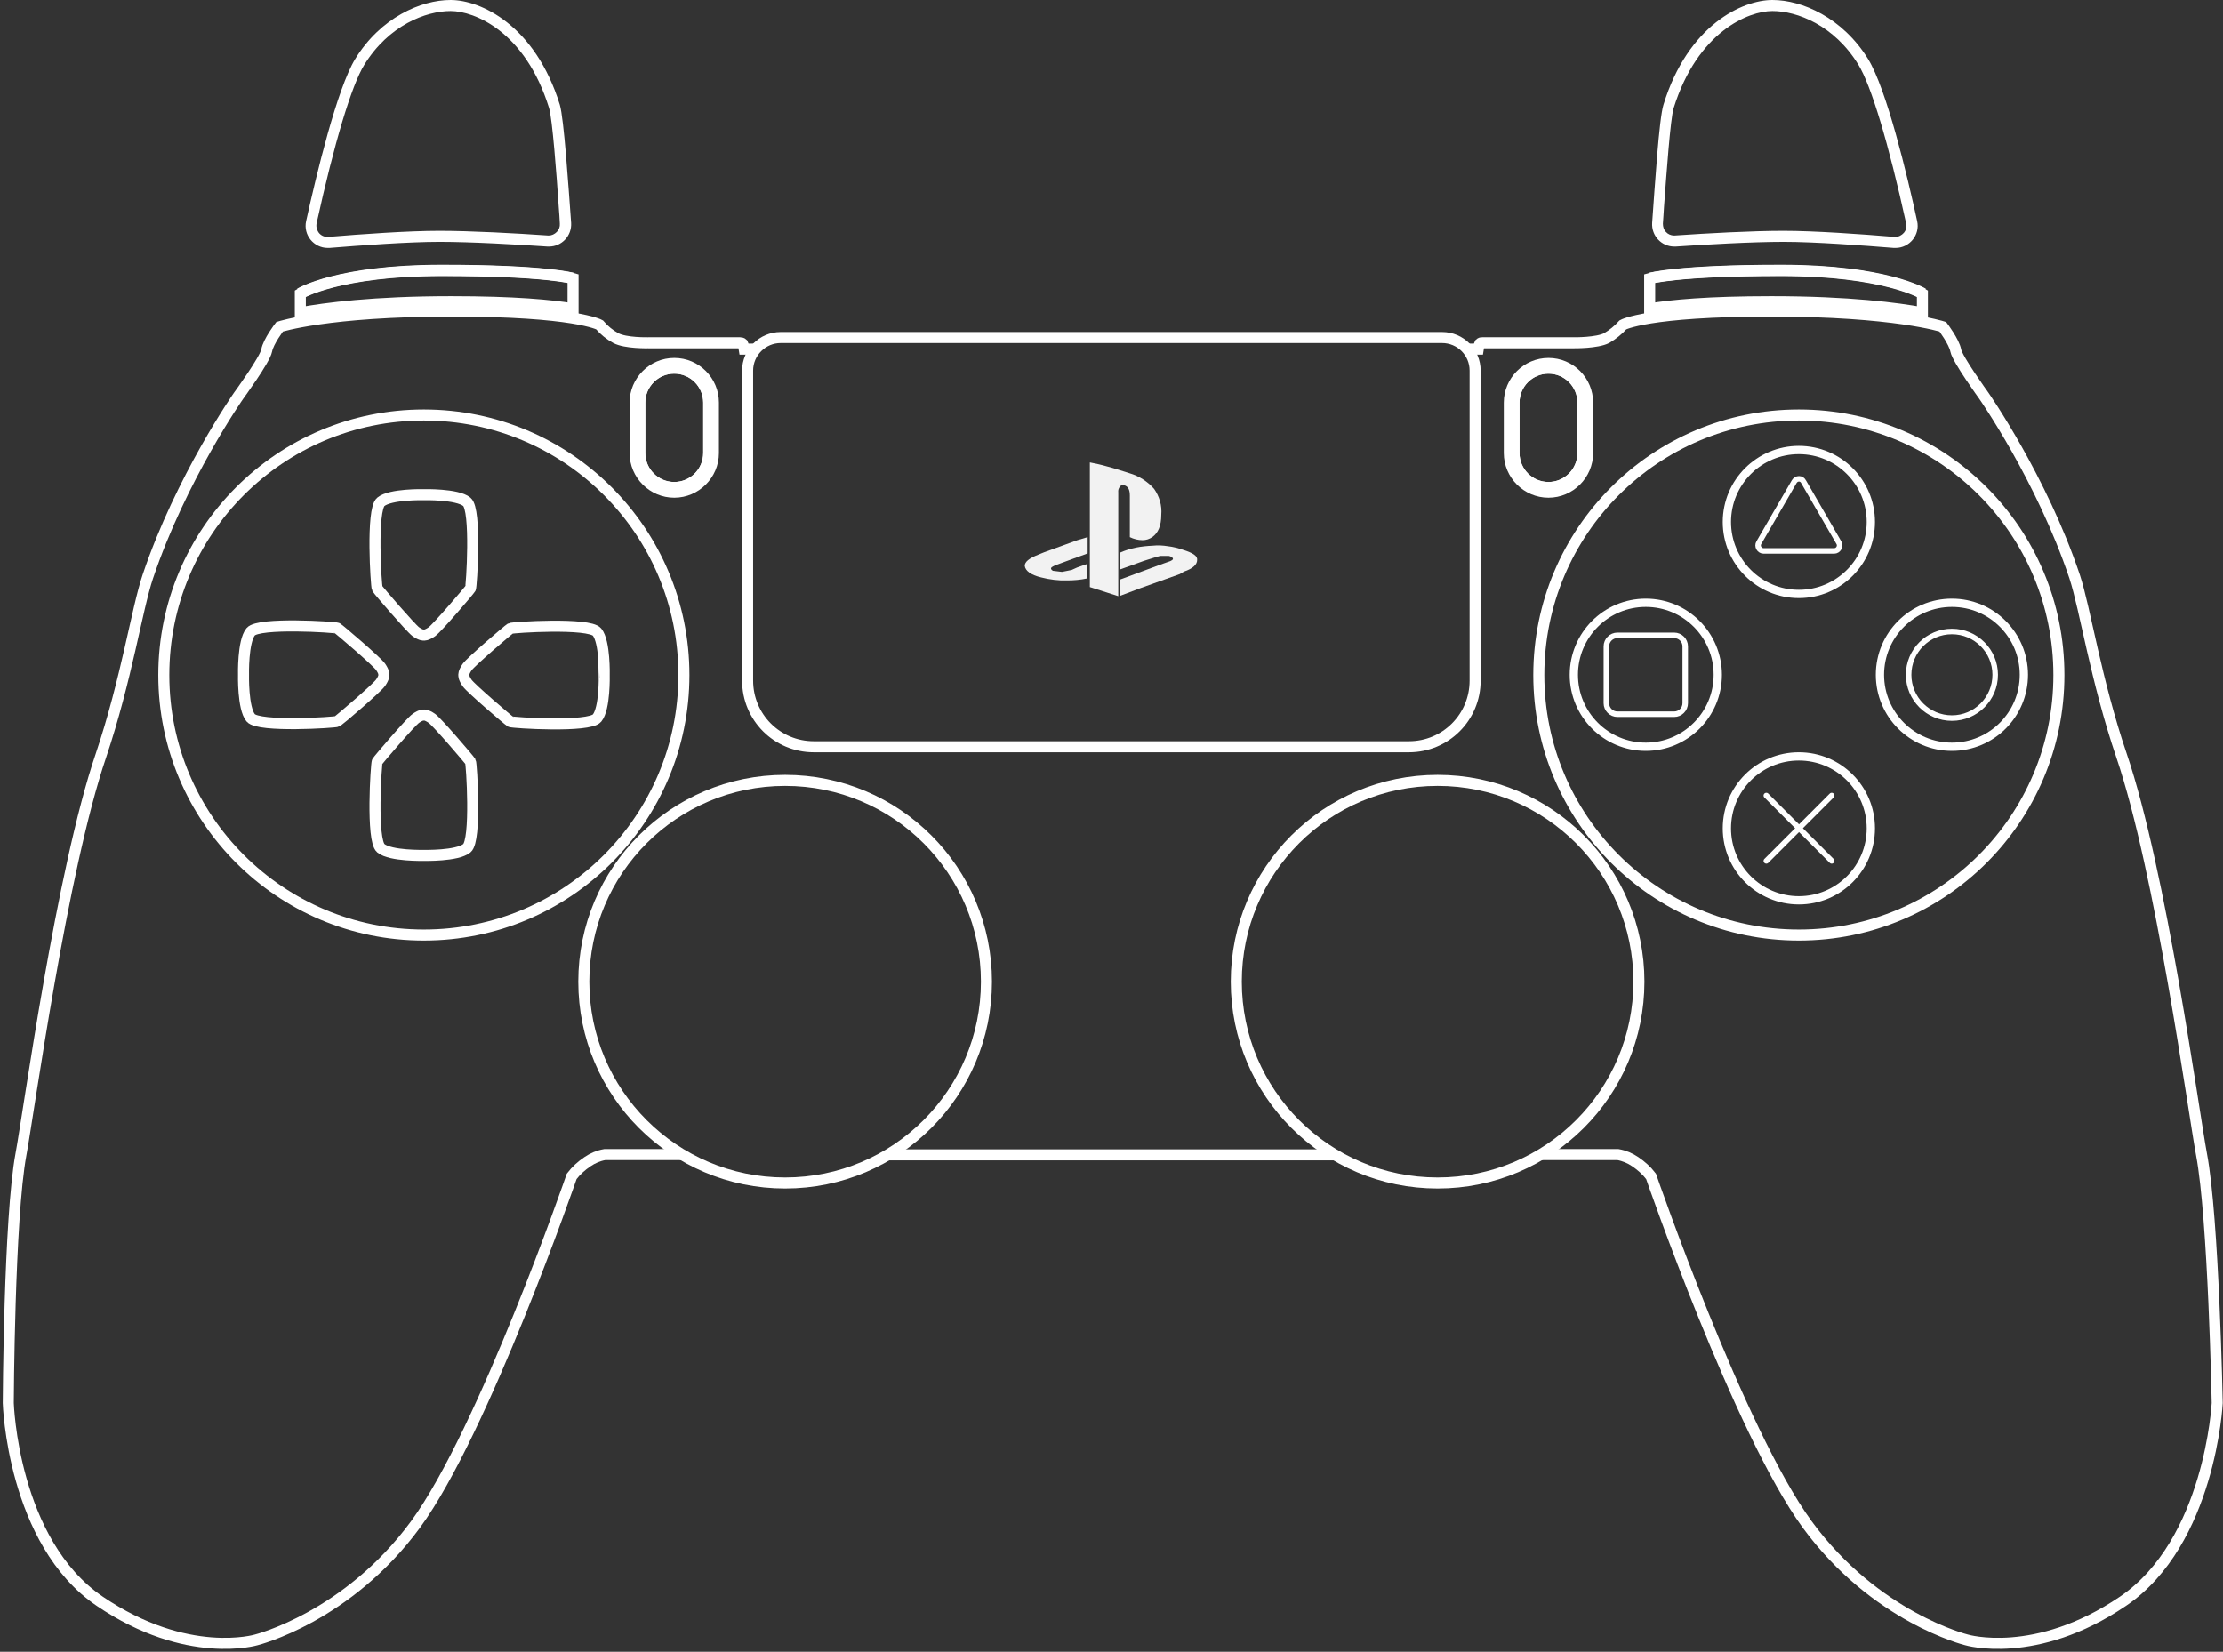 <?xml version="1.0" encoding="utf-8"?>
<!-- Generator: Adobe Illustrator 27.3.1, SVG Export Plug-In . SVG Version: 6.00 Build 0)  -->
<svg version="1.1" xmlns="http://www.w3.org/2000/svg" xmlns:xlink="http://www.w3.org/1999/xlink" x="0px" y="0px"
	 viewBox="0 0 806.1 599" style="enable-background:new 0 0 806.1 599;" xml:space="preserve">
<rect x="0" y="0" width="806.1" height="599" fill="#333333" stroke="none"/>
<g id="BG" style="display:none;">
	<g id="Layer_2_00000029742221670212016530000015051892537243701923_" style="display:inline;">
		<rect style="fill:#7F002B;" width="806" height="598.9"/>
	</g>
</g>
<g id="Layer_3">
</g>
<g id="Gamepad">
	<g>
		<path style="fill:none;stroke:#FFFFFF;stroke-width:4;stroke-miterlimit:10;" d="M274,126.6h-4.1c-0.1-0.7-0.3-1.4-0.6-2
			c-0.2-0.2-0.6-0.3-0.9-0.3H235c0,0-8.2,0.2-11.7-1.7c-2.2-1.2-4.2-2.8-5.9-4.8c0,0-8.8-5-53.7-5s-62.3,5.7-62.3,5.7
			s-4.1,5.3-4.7,8.6c-0.6,3.3-10.1,16.3-10.1,16.3s-21,30-33,65.7c-4,11.9-7.7,37.2-17,64.9c-14.3,42.1-26.1,129.1-29,144.6
			C3.3,441.8,3,508.8,3,508.8s1.5,50.4,33.2,71.9s56.7,14,56.7,14s33.1-8.2,57.8-41.9s56.6-126.2,56.6-126.2
			c1.6-2.1,3.5-3.8,5.7-5.3c1.9-1.3,4-2.2,6.3-2.6h28"/>
		<path style="fill:none;stroke:#FFFFFF;stroke-width:4;stroke-miterlimit:10;" d="M558.7,418.7h28c2.3,0.4,4.4,1.3,6.3,2.6
			c2.2,1.5,4.1,3.2,5.7,5.3c0,0,31.9,92.4,56.6,126.2s57.8,41.9,57.8,41.9s25,7.5,56.7-14s34.2-71.9,34.2-71.9s-1.3-67-5.7-90.2
			c-2.9-15.5-14.7-102.5-29-144.6c-9.4-27.7-13.1-53-17-64.9c-12-35.7-33-65.7-33-65.7s-9.5-13.1-10.1-16.3s-4.7-8.6-4.7-8.6
			s-17.4-5.7-62.3-5.7s-53.7,5-53.7,5c-1.7,1.9-3.7,3.5-5.9,4.8c-3.5,1.8-11.7,1.7-11.7,1.7h-33.4c-0.3-0.1-0.7,0.1-0.9,0.3
			c-0.3,0.6-0.5,1.3-0.6,2h-4"/>
		<path style="fill:none;stroke:#FFFFFF;stroke-width:4;stroke-miterlimit:10;" d="M322,418.8h81h81"/>
	</g>
	<circle style="fill:none;stroke:#FFFFFF;stroke-width:4;stroke-miterlimit:10;" cx="284.7" cy="356" r="73"/>
	<circle style="fill:none;stroke:#FFFFFF;stroke-width:4;stroke-miterlimit:10;" cx="521.3" cy="356" r="73"/>
	<circle style="fill:none;stroke:#FFFFFF;stroke-width:4;stroke-miterlimit:10;" cx="652.3" cy="244.8" r="94.3"/>
	<circle style="fill:none;stroke:#FFFFFF;stroke-width:4;stroke-miterlimit:10;" cx="153.7" cy="244.8" r="94.3"/>
	<g>
		<path style="fill:none;stroke:#FFFFFF;stroke-width:4;stroke-miterlimit:10;" d="M244.5,133.5c6.9,0,12.5,5.6,12.5,12.5v18.3
			c0,6.9-5.6,12.5-12.5,12.5s-12.5-5.6-12.5-12.5V146C232,139.1,237.6,133.5,244.5,133.5 M244.5,131.8c-7.8,0-14.2,6.4-14.2,14.2
			v18.3c0,7.8,6.4,14.2,14.2,14.2s14.2-6.4,14.2-14.2V146C258.7,138.2,252.4,131.8,244.5,131.8L244.5,131.8z"/>
		<path style="fill:none;stroke:#FFFFFF;stroke-width:4;stroke-miterlimit:10;" d="M244.5,133.5c-6.9,0-12.5,5.6-12.5,12.5v18.3
			c0,6.9,5.6,12.5,12.5,12.5s12.5-5.6,12.5-12.5V146C257,139.1,251.4,133.5,244.5,133.5z"/>
	</g>
	<g>
		<path style="fill:none;stroke:#FFFFFF;stroke-width:4;stroke-miterlimit:10;" d="M561.5,133.5c6.9,0,12.5,5.6,12.5,12.5v18.3
			c0,6.9-5.6,12.5-12.5,12.5l0,0l0,0c-6.9,0-12.5-5.6-12.5-12.5l0,0V146C549,139.1,554.6,133.5,561.5,133.5L561.5,133.5
			 M561.5,131.8c-7.8,0-14.2,6.4-14.2,14.2v18.3c0,7.8,6.4,14.2,14.2,14.2s14.2-6.4,14.2-14.2l0,0V146
			C575.7,138.2,569.4,131.8,561.5,131.8L561.5,131.8z"/>
		<path style="fill:none;stroke:#FFFFFF;stroke-width:4;stroke-miterlimit:10;" d="M561.5,133.5c-6.9,0-12.5,5.6-12.5,12.5v18.3
			c0,6.9,5.6,12.5,12.5,12.5s12.5-5.6,12.5-12.5V146C574,139.1,568.4,133.5,561.5,133.5z"/>
	</g>
	<g>
		<g>
			<path style="fill:none;stroke:#FFFFFF;stroke-width:4;stroke-miterlimit:10;" d="M138,247.6c1.4-2,1.2-2.9,1.2-2.9
				s0.2-0.9-1.2-2.9s-15-13.6-15.7-14s-28.5-2.2-31.4,1.3s-2.6,15.6-2.6,15.6s-0.3,12.1,2.6,15.6s30.7,1.7,31.4,1.3
				S136.6,249.6,138,247.6z"/>
		</g>
		<g>
			<path style="fill:none;stroke:#FFFFFF;stroke-width:4;stroke-miterlimit:10;" d="M150.8,229.1c2,1.4,2.9,1.2,2.9,1.2
				s0.9,0.2,2.9-1.2s13.6-15,14-15.7s2.2-28.5-1.3-31.4s-15.6-2.6-15.6-2.6s-12.1-0.3-15.6,2.6s-1.7,30.7-1.3,31.4
				S148.8,227.6,150.8,229.1z"/>
		</g>
		<g>
			<path style="fill:none;stroke:#FFFFFF;stroke-width:4;stroke-miterlimit:10;" d="M216.5,229.2c-2.9-3.5-30.7-1.7-31.4-1.3
				s-14.3,12-15.7,14s-1.2,2.9-1.2,2.9s-0.2,0.9,1.2,2.9s15,13.6,15.7,14s28.5,2.2,31.4-1.3s2.6-15.6,2.6-15.6
				S219.4,232.8,216.5,229.2z"/>
		</g>
		<g>
			<path style="fill:none;stroke:#FFFFFF;stroke-width:4;stroke-miterlimit:10;" d="M156.6,260.5c-2-1.4-2.9-1.2-2.9-1.2
				s-0.9-0.2-2.9,1.2s-13.6,15-14,15.7s-2.2,28.5,1.3,31.4s15.6,2.6,15.6,2.6s12.1,0.3,15.6-2.6s1.7-30.7,1.3-31.4
				S158.6,261.9,156.6,260.5z"/>
		</g>
	</g>
	<g>
		<g>
			<path style="fill:none;stroke:#FFFFFF;stroke-width:4;stroke-miterlimit:10;" d="M598.4,100.9c0,0,9.8-2.9,47.5-2.9
				s51.4,8.4,51.4,8.4"/>
			<path style="fill:none;stroke:#FFFFFF;stroke-width:4;stroke-miterlimit:10;" d="M697.1,113.4L697.1,113.4v-6.9
				c0,0-13.7-8.4-51.4-8.4s-47.5,2.9-47.5,2.9v11l0,0c7.7-1.3,21.2-2.6,44.1-2.6C670.8,109.4,688.2,111.8,697.1,113.4z"/>
		</g>
		<g>
			<path style="fill:none;stroke:#FFFFFF;stroke-width:4;stroke-miterlimit:10;" d="M207.7,100.9c0,0-9.8-2.9-47.5-2.9
				s-51.4,8.4-51.4,8.4"/>
			<path style="fill:none;stroke:#FFFFFF;stroke-width:4;stroke-miterlimit:10;" d="M108.9,113.4L108.9,113.4v-6.9
				c0,0,13.7-8.4,51.4-8.4s47.5,2.9,47.5,2.9v11l0,0c-7.7-1.3-21.2-2.6-44.1-2.6C135.2,109.4,117.8,111.8,108.9,113.4z"/>
		</g>
	</g>
	<g>
		<g>
			<path style="fill:#FFFFFF;" d="M163.4,4c8.6,0,27.1,7.4,35.7,35.2c1.2,4,2.7,23.9,3.5,35.8c0.2,2.2,0.3,4.2,0.4,6.1
				c0.1,1.1-0.3,2.2-1.1,3s-1.8,1.3-2.9,1.3c-0.1,0-0.2,0-0.3,0c-11.6-0.8-27.9-1.7-39.4-1.7c-11.3,0-28.1,1.2-40.2,2.2
				c-0.1,0-0.2,0-0.4,0c-1.2,0-2.3-0.5-3.1-1.5c-0.4-0.6-1.1-1.7-0.8-3.4c6.4-29.1,12.7-50.1,17.3-57.5C141,9.1,154.5,4,163.4,4
				 M163.4,0c-10.8,0-25.4,6.4-34.6,21.4c-6.6,10.8-14.1,42.1-17.8,58.8c-1.1,5,2.8,9.7,7.8,9.7c0.2,0,0.5,0,0.7,0
				c11.1-0.9,28.5-2.2,39.9-2.2c11.7,0,28.7,1,39.1,1.7c0.2,0,0.4,0,0.6,0c4.6,0,8.3-3.9,8-8.6c-1-13.5-2.6-37.7-4.1-42.8
				C194,9,174.2,0,163.4,0L163.4,0z"/>
		</g>
		<g>
			<path style="fill:#FFFFFF;" d="M642.7,4c8.9,0,22.4,5.1,31.2,19.5c4.6,7.5,10.9,28.4,17.3,57.5c0.4,1.6-0.3,2.8-0.8,3.4
				c-0.8,0.9-1.9,1.5-3.1,1.5c-0.1,0-0.2,0-0.4,0c-12.1-1-28.9-2.2-40.2-2.2c-11.4,0-27.7,0.9-39.4,1.7c-0.1,0-0.2,0-0.3,0
				c-1.1,0-2.2-0.5-2.9-1.3c-0.8-0.8-1.1-1.9-1.1-3c0.1-1.8,0.3-3.9,0.4-6.1c0.9-11.9,2.3-31.9,3.5-35.8C615.6,11.4,634.1,4,642.7,4
				 M642.7,0c-10.8,0-30.6,9-39.5,38c-1.6,5.1-3.1,29.3-4.1,42.8c-0.3,4.7,3.4,8.6,8,8.6c0.2,0,0.4,0,0.6,0
				c10.4-0.7,27.4-1.7,39.1-1.7c11.4,0,28.7,1.3,39.9,2.2c0.2,0,0.5,0,0.7,0c5,0,8.9-4.7,7.8-9.7c-3.6-16.6-11.1-47.9-17.8-58.8
				C668.1,6.4,653.5,0,642.7,0L642.7,0z"/>
		</g>
	</g>
	<path style="fill:none;stroke:#FFFFFF;stroke-width:4;stroke-miterlimit:10;" d="M522.9,122.4H283.1c-6.6,0-12,5.4-12,12v112.4
		c0,13.3,10.7,24,24,24h215.8c13.3,0,24-10.7,24-24V134.4C534.9,127.8,529.6,122.4,522.9,122.4z"/>
	<g>
		<path style="fill:#F2F2F2;" d="M405.5,206.7v-28.1c-0.1-0.8,0.1-1.6,0.7-2.2c0.3-0.5,1-0.7,1.5-0.4c1.3,0.4,2,1.5,2,3.7v15.1
			c1.4,0.7,3,1.1,4.6,1.1c1.3,0,2.5-0.4,3.5-1.1c2.2-1.5,3.3-4.2,3.3-8.1c0.3-3.4-0.7-6.7-2.6-9.4c-2.4-2.7-5.5-4.7-9-5.7
			c-2.9-0.9-5.5-1.8-7.9-2.4c-2.4-0.7-4.4-1.1-6.4-1.5v26.8l0,0v5.9l0,0v3.7l0,0v5.5l0,0v3.3l10.3,3.3v-7.9l0,0V206.7z"/>
		<path style="fill:#F2F2F2;" d="M394.3,204.5l-3.7,1.3l-2,0.9l-3.5,0.7l-3.3-0.4c-0.7-0.4-0.9-0.9-0.4-1.3s0.4-0.2,0.7-0.4
			c0.2-0.2,0.7-0.2,0.9-0.4l2.4-0.9l9-3.3v-5.9l-3.7,1.1l-12.1,4.4l-2.2,0.9c-3.3,1.3-4.8,2.6-4.8,4c0.2,1.8,2.2,3.3,5.9,4.2
			c3.1,0.8,6.3,1.2,9.4,1.1c2.4,0,4.9-0.2,7.2-0.7v-5L394.3,204.5z"/>
		<path style="fill:#F2F2F2;" d="M429,199.4c-1.8-0.6-3.6-1.1-5.5-1.3c-1.8-0.3-3.7-0.4-5.5-0.2c-2.1,0.1-4.1,0.3-6.1,0.7
			s-3.9,1-5.7,1.8v6.1l8.6-3.1l3.5-1.1l2.4-0.7h3.1c0.7,0.2,1.3,0.4,1.5,0.9c0.2,0.4-0.4,0.9-1.8,1.3l-3.1,1.1l-14.3,5.3v5.9
			l7.7-2.9l14-5l1.5-0.9c3.3-1.1,4.8-2.6,4.8-4.2C434.3,201.6,432.5,200.5,429,199.4z"/>
	</g>
	<g id="Layer_4">
		<circle style="fill:none;stroke:#FFFFFF;stroke-width:3;stroke-miterlimit:10;" cx="596.8" cy="244.7" r="26.1"/>
		<path style="fill:none;stroke:#FFFFFF;stroke-width:2;stroke-miterlimit:10;" d="M607.1,259h-20.6c-2.2,0-4-1.8-4-4v-20.6
			c0-2.2,1.8-4,4-4h20.6c2.2,0,4,1.8,4,4V255C611.1,257.2,609.3,259,607.1,259z"/>
		<circle style="fill:none;stroke:#FFFFFF;stroke-width:3;stroke-miterlimit:10;" cx="707.8" cy="244.7" r="26.1"/>
		<circle style="fill:none;stroke:#FFFFFF;stroke-width:2;stroke-miterlimit:10;" cx="707.8" cy="244.7" r="15.7"/>
		<circle style="fill:none;stroke:#FFFFFF;stroke-width:3;stroke-miterlimit:10;" cx="652.3" cy="189.3" r="26.1"/>
		<path style="fill:none;stroke:#FFFFFF;stroke-width:2;stroke-linecap:round;stroke-linejoin:round;stroke-miterlimit:10;" d="
			M650.6,174.7l-12.8,22.1c-0.8,1.3,0.2,3,1.7,3h25.6c1.5,0,2.5-1.7,1.7-3L654,174.7C653.3,173.3,651.4,173.3,650.6,174.7z"/>
		<circle style="fill:none;stroke:#FFFFFF;stroke-width:3;stroke-miterlimit:10;" cx="652.3" cy="300.4" r="26.1"/>
		<g>
			
				<line style="fill:none;stroke:#FFFFFF;stroke-width:2;stroke-linecap:round;stroke-linejoin:round;stroke-miterlimit:10;" x1="640.5" y1="288.5" x2="664.2" y2="312.2"/>
			
				<line style="fill:none;stroke:#FFFFFF;stroke-width:2;stroke-linecap:round;stroke-linejoin:round;stroke-miterlimit:10;" x1="664.2" y1="288.5" x2="640.5" y2="312.2"/>
		</g>
	</g>
	<g id="Layer_5" style="display:none;">
		<polygon style="display:inline;fill:none;stroke:#FFFFFF;stroke-width:2;stroke-miterlimit:10;" points="153.9,158.8 143.5,169 
			164.3,169 		"/>
	</g>
	<g id="Colors" style="display:none;">
		<g style="display:inline;">
			<g>
				<g>
					<path style="fill:#FFFFFF;" d="M579.2,269.4c13.9,0,25.2,11.4,25.2,25.3s-11.4,25.2-25.3,25.2c-13.9,0-25.2-11.4-25.2-25.3
						C554,280.6,565.3,269.4,579.2,269.4 M579.2,267.4c-15.1,0-27.3,12.2-27.3,27.3s12.2,27.3,27.3,27.3s27.3-12.2,27.3-27.3l0,0
						C606.5,279.6,594.3,267.4,579.2,267.4z"/>
				</g>
				<path style="fill:#FF6666;" d="M579.2,275.8c-10.4,0-18.9,8.5-18.9,18.9s8.5,18.9,18.9,18.9s18.9-8.5,18.9-18.9
					C598.1,284.2,589.7,275.8,579.2,275.8z M579.2,310.7c-8.8,0-16-7.2-16-16s7.2-16,16-16s16,7.2,16,16S588.1,310.7,579.2,310.7z"
					/>
			</g>
			<g>
				<g>
					<path style="fill:#FFFFFF;" d="M521.6,327c14,0,25.3,11.3,25.3,25.3s-11.3,25.3-25.3,25.3s-25.3-11.3-25.3-25.3l0,0
						C496.4,338.3,507.7,327,521.6,327 M521.6,325c-15.1,0-27.3,12.2-27.3,27.3s12.2,27.3,27.3,27.3s27.3-12.2,27.3-27.3l0,0
						C548.9,337.2,536.7,325,521.6,325z"/>
				</g>
				<polygon style="fill:#7CB2E8;" points="536,339.9 534,337.9 521.6,350.3 509.3,337.9 507.3,339.9 519.6,352.3 507.3,364.6 
					509.3,366.6 521.6,354.3 534,366.6 536,364.6 523.6,352.3 				"/>
			</g>
			<g>
				<g>
					<path style="fill:#FFFFFF;" d="M464,269.4c13.9,0,25.2,11.4,25.2,25.3s-11.4,25.2-25.3,25.2s-25.2-11.4-25.2-25.3
						C438.8,280.6,450.1,269.4,464,269.4 M464,267.4c-15.1,0-27.3,12.2-27.3,27.3S449,322,464,322c15.1,0,27.3-12.2,27.3-27.3l0,0
						C491.3,279.6,479.1,267.4,464,267.4z"/>
				</g>
				<path style="fill:#FF69F8;" d="M475.6,280.3h-25.8v28.6h28.6v-28.6H475.6z M475.6,306.2h-23v-23h23V306.2z"/>
			</g>
			<g>
				<g>
					<path style="fill:#FFFFFF;" d="M521.6,211.9c14,0,25.3,11.3,25.3,25.3s-11.3,25.3-25.3,25.3s-25.3-11.3-25.3-25.3l0,0
						C496.4,223.2,507.7,211.9,521.6,211.9 M521.6,209.9c-15.1,0-27.3,12.2-27.3,27.3s12.2,27.3,27.3,27.3s27.3-12.2,27.3-27.3l0,0
						C548.9,222.1,536.7,209.9,521.6,209.9z"/>
				</g>
				<path style="fill:#40E2A0;" d="M537.6,245.1l-16-27.6l-16,27.6l-1.6,2.8h35.2L537.6,245.1z M521.6,245.1h-12.7l12.7-21.9
					l12.7,21.9H521.6z"/>
			</g>
		</g>
	</g>
</g>
<g id="Hide" style="display:none;">
	<circle style="display:inline;fill:none;stroke:#FFFFFF;stroke-width:4;stroke-miterlimit:10;" cx="284.7" cy="356" r="51.5"/>
	<circle style="display:inline;fill:none;stroke:#FFFFFF;stroke-width:4;stroke-miterlimit:10;" cx="521.3" cy="356" r="51.5"/>
	<path style="display:inline;fill:none;stroke:#FFFFFF;stroke-width:2;stroke-miterlimit:10;" d="M230.4,254.1l9.5-8.9
		c0.5-0.4,0.5-1.2,0.1-1.6c0,0,0-0.1-0.1-0.1l-9.5-8.9c-0.4-0.4-1.2-0.4-1.6,0c-0.2,0.2-0.3,0.5-0.3,0.8v17.8c0,0.6,0.5,1.2,1.1,1.2
		C229.9,254.4,230.2,254.3,230.4,254.1z"/>
	<path style="display:inline;fill:none;stroke:#FFFFFF;stroke-width:2;stroke-miterlimit:10;" d="M145,169.8h17.8
		c0.6,0,1.1-0.5,1.1-1.1c0-0.3-0.1-0.6-0.3-0.8l-8.9-9.5c-0.4-0.5-1.2-0.5-1.6-0.1c0,0-0.1,0-0.1,0.1l-8.9,9.5
		c-0.4,0.5-0.3,1.2,0.2,1.6C144.5,169.7,144.7,169.8,145,169.8z"/>
	<path style="display:inline;fill:none;stroke:#FFFFFF;stroke-width:2;stroke-miterlimit:10;" d="M77.5,234.6l-9.5,8.9
		c-0.5,0.4-0.5,1.2-0.1,1.6c0,0,0,0.1,0.1,0.1l9.5,8.9c0.4,0.4,1.2,0.4,1.6,0c0.2-0.2,0.3-0.5,0.3-0.8v-17.8c0-0.6-0.4-1.2-1.1-1.2
		C78,234.3,77.7,234.4,77.5,234.6z"/>
	<path style="display:inline;fill:none;stroke:#FFFFFF;stroke-width:2;stroke-miterlimit:10;" d="M162.8,318.8H145
		c-0.6,0-1.1,0.5-1.1,1.1c0,0.3,0.1,0.6,0.3,0.8l8.9,9.5c0.4,0.5,1.2,0.5,1.6,0.1c0,0,0.1,0,0.1-0.1l8.9-9.5
		c0.4-0.5,0.3-1.2-0.2-1.6C163.3,318.9,163.1,318.8,162.8,318.8z"/>
</g>
</svg>
